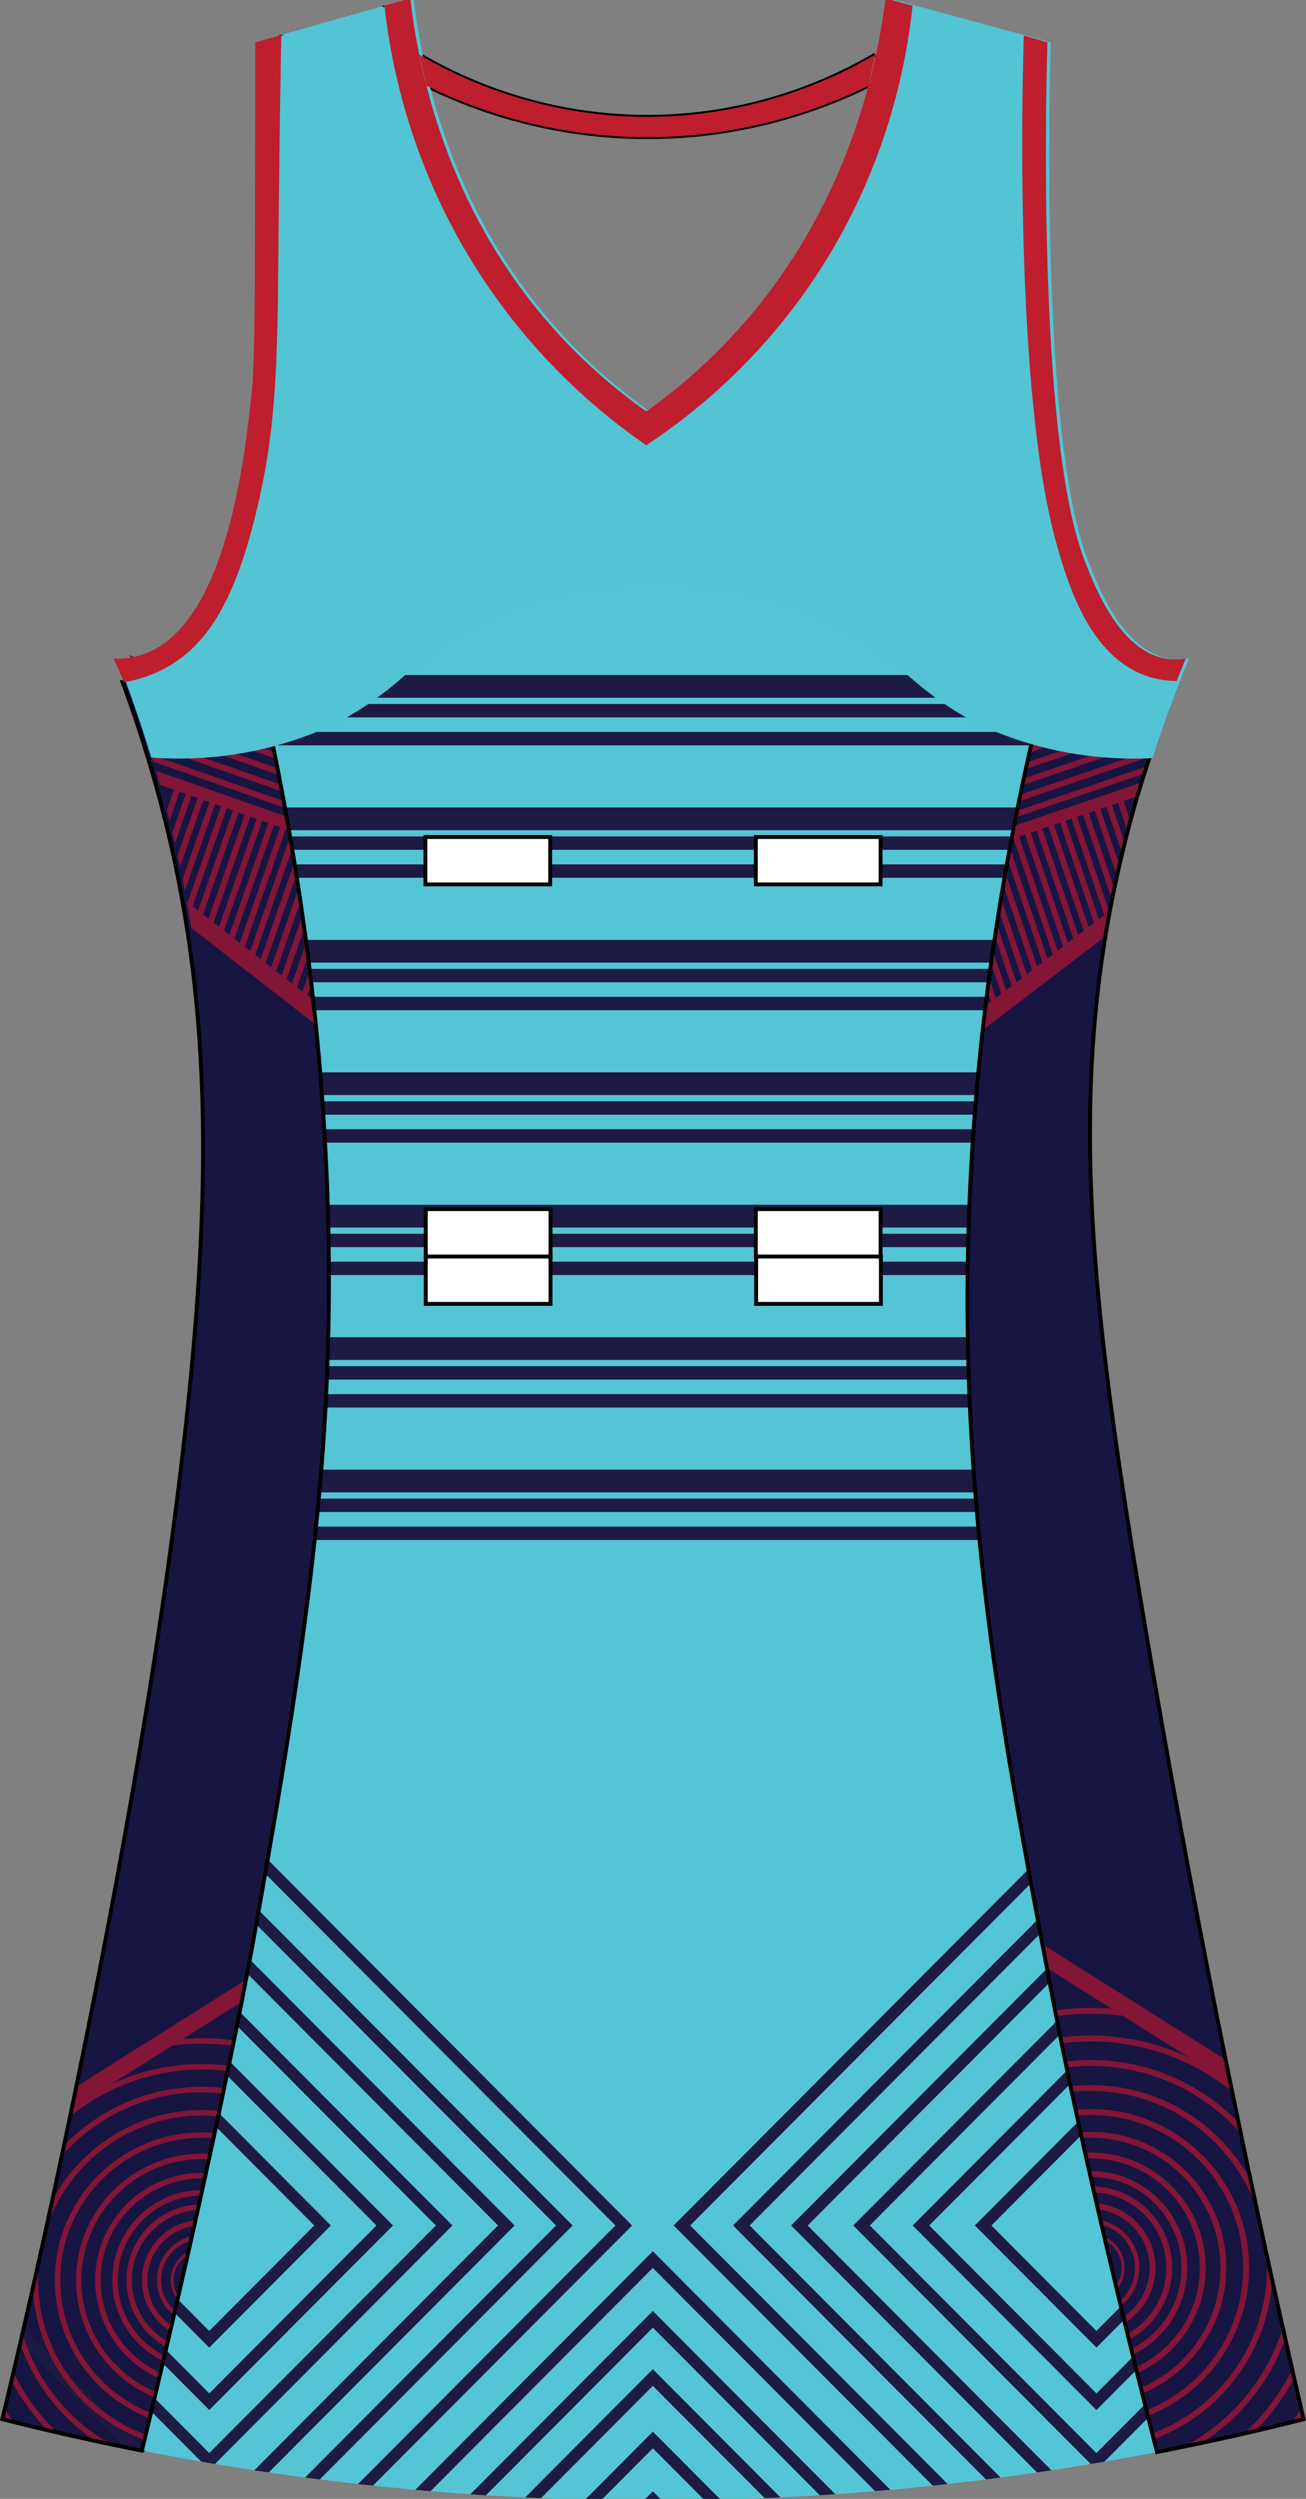 <?xml version="1.0" encoding="utf-8"?>
<!-- Generator: Adobe Illustrator 19.1.0, SVG Export Plug-In . SVG Version: 6.00 Build 0)  -->
<svg version="1.1" id="Layer_1" xmlns="http://www.w3.org/2000/svg" xmlns:xlink="http://www.w3.org/1999/xlink" x="0px" y="0px"
	 viewBox="0 0 335.2 641.14" style="enable-background:new 0 0 335.2 641.14;" xml:space="preserve">
<rect x="0" y="0" width="335.2" height="641.14" fill="#808080" stroke="none"/>
<style type="text/css">
	<![CDATA[
	@font-face{font-family:'codaheavy';src:url('/fonts/coda-heavy-webfont.woff') format('woff')}
	text{font-family:Impact,codaheavy,sans-serif}
	.Colour1.fill{fill:#52C4D4;}
	.Colour2.fill{fill:#1D1A44;}
	.Colour3.fill{fill:#171542;}
	.Colour4.fill{fill:#831537;}
	.Colour5.fill{fill:#54C5D4;}
	.NeckAndArmTrim.fill{fill:#BE1E2D;}
	.st0{fill:url(#SVGID_1_);stroke:#000000;stroke-miterlimit:10;}
	.st1{fill:none;stroke:#000000;stroke-miterlimit:10;}
	.st3{fill:#FFFFFF;stroke:#000000;}
	]]>
</style>
<path class="Colour5 fill" d="M227.31-0.43c13.84,3.76,27.69,7.53,41.53,11.29c-0.2,6.16-2.97,100.85,9.52,132.91
	c2.79,7.17,9.01,23.15,20.77,25.19c2.22,0.39,4.1,0.18,5.19,0c-3.61,8.71-8.5,21.51-12.98,37.35
	c-18.44,65.18-12.74,120.54,2.6,211.1c10.91,64.39,24.26,132.3,40.67,203.28c-41.5,10.53-96.29,20.27-160.94,20.85
	c-70.25,0.63-129.39-9.77-173.06-20.85c1.82-7.43,42.42-174.64,50.19-289.28c3.36-49.63,0.53-88.77-10.38-128.57
	c-3.93-14.34-8.14-25.96-11.25-33.88c1.64,0.07,4.12-0.01,6.92-0.87c22.03-6.76,26.74-50.8,28.55-67.76
	c0.79-7.35,0.82-29.03,0.87-72.1c0.01-7.33,0-13.37,0-17.37C78.77,7.1,92.03,3.33,105.3-0.43c2.1,17.98,9.02,53.37,36.34,84.26
	c8.08,9.14,16.48,16.23,24.23,21.72c7.76-5.52,16.14-12.62,24.23-21.72C217.47,53.05,224.91,17.9,227.31-0.43z"/>
<path class="Colour2 fill" d="M167.56,639.2l-2.36,2.37c1.57,0.01,3.14,0,4.71,0L167.56,639.2z"/>
<path class="Colour2 fill" d="M332.02,609.54l-15.39,15.45c1.87-0.42,3.7-0.84,5.52-1.27l10.65-10.7
	C332.55,611.85,332.29,610.7,332.02,609.54z"/>
<path class="Colour2 fill" d="M329.26,597.36l-31.46,31.58c1.78-0.35,3.56-0.7,5.31-1.06l26.94-27.04
	C329.79,599.68,329.52,598.51,329.26,597.36z"/>
<path class="Colour2 fill" d="M3.2,609.64c-0.29,1.24-0.57,2.4-0.82,3.45l10.59,10.63c1.81,0.42,3.65,0.85,5.51,1.26L3.2,609.64z"/>
<path class="Colour2 fill" d="M84.92,570.99l-31.21-31.33l-31.21,31.33l31.21,31.33L84.92,570.99z M53.71,543.93l26.95,27.06
	l-26.95,27.06l-26.95-27.06L53.71,543.93z M51.67,631.6L8.2,587.96c0.26-1.14,0.52-2.3,0.78-3.48l44.73,44.91l58.16-58.39
	l-58.16-58.39L16.5,549.96c0.38-1.78,0.76-3.59,1.14-5.42l36.07-36.21l62.41,62.66l-60.96,61.2C53.99,632,52.83,631.8,51.67,631.6z
	 M132.08,570.99l-63.12,63.37c-1.24-0.18-2.48-0.37-3.7-0.55l62.57-62.82l-74.11-74.41l-33,33.13c0.36-1.77,0.73-3.56,1.09-5.37
	l31.91-32.04L132.08,570.99z M167.56,592.92l46.83,47.02c-1.33,0.09-2.64,0.19-3.98,0.28l-42.85-43.02l-42.86,43.03
	c-1.34-0.08-2.67-0.17-3.99-0.27L167.56,592.92z M167.56,623.89l17.39,17.46c-1.38,0.04-2.79,0.05-4.18,0.07l-13.21-13.26
	l-13.23,13.28c-1.39-0.03-2.77-0.06-4.16-0.1L167.56,623.89z M53.71,618.34l-42.72-42.89c0.25-1.15,0.51-2.31,0.77-3.5l41.95,42.12
	l42.91-43.08l-42.91-43.08L12.3,569.49c0.39-1.78,0.79-3.61,1.19-5.47l40.22-40.38l47.16,47.35L53.71,618.34z M200.33,640.77
	c-1.35,0.07-2.7,0.14-4.06,0.19l-28.71-28.82l-28.71,28.82c-1.36-0.06-2.72-0.11-4.07-0.18l32.78-32.91L200.33,640.77z
	 M228.52,638.81c-1.3,0.12-2.61,0.23-3.92,0.34l-57.05-57.27l-57.06,57.29c-1.31-0.11-2.61-0.23-3.91-0.34l60.97-61.22
	L228.52,638.81z M95.72,637.75c-1.28-0.14-2.56-0.28-3.84-0.42l66.08-66.34L53.71,466.32l-25.58,25.69c0.33-1.75,0.66-3.5,0.99-5.26
	l24.6-24.69l108.51,108.94L95.72,637.75z M243.23,637.33c-1.27,0.14-2.56,0.28-3.84,0.41l-66.49-66.75l108.51-108.94l25.04,25.14
	c0.33,1.76,0.66,3.51,1,5.27l-26.04-26.14L177.15,570.99L243.23,637.33z M256.81,635.66c-1.25,0.17-2.49,0.34-3.75,0.5l-64.91-65.17
	l93.26-93.63l28.72,28.84c0.35,1.77,0.69,3.54,1.04,5.31l-29.76-29.88l-89.01,89.36L256.81,635.66z M146.97,570.99l-64.91,65.17
	c-1.26-0.16-2.52-0.32-3.77-0.49l64.42-64.68l-89.01-89.36l-29.25,29.36c0.35-1.76,0.69-3.53,1.04-5.32l28.21-28.32L146.97,570.99z
	 M281.41,508.33l36.55,36.7c0.37,1.8,0.77,3.62,1.14,5.42l-37.7-37.85l-58.16,58.39l58.16,58.39l44.96-45.13
	c0.26,1.17,0.51,2.33,0.77,3.5l-43.67,43.85c-1.16,0.2-2.34,0.39-3.51,0.59L219,570.99L281.41,508.33z M313.85,524.88
	c0.36,1.78,0.73,3.58,1.09,5.37l-33.53-33.66l-74.11,74.41l62.56,62.81c-1.23,0.19-2.46,0.37-3.7,0.55l-63.11-63.36l78.37-78.68
	L313.85,524.88z M250.2,570.99l31.21,31.33l31.21-31.33l-31.21-31.33L250.2,570.99z M281.41,598.05l-26.95-27.06l26.95-27.06
	l26.95,27.06L281.41,598.05z M281.41,523.64l40.65,40.81c0.39,1.81,0.77,3.62,1.16,5.44l-41.81-41.98l-42.91,43.08l42.91,43.08
	l42.21-42.37c0.25,1.16,0.51,2.34,0.77,3.5l-42.98,43.14l-47.16-47.35L281.41,523.64z"/>
<path class="Colour2 fill" d="M276.75,179.02H58.45v-5.83h218.3V179.02z M276.75,180.62H58.45v3.44h218.3V180.62z M276.75,187.79H58.45
	v3.44h218.3V187.79z M276.75,207.17H58.45V213h218.3V207.17z M276.75,214.6H58.45v3.44h218.3V214.6z M276.75,221.77H58.45v3.44
	h218.3V221.77z M276.75,241.15H58.45v5.83h218.3V241.15z M276.75,248.58H58.45v3.44h218.3V248.58z M276.75,255.75H58.45v3.44h218.3
	V255.75z M276.75,275.13H58.45v5.83h218.3V275.13z M276.75,282.56H58.45V286h218.3V282.56z M276.75,289.73H58.45v3.44h218.3V289.73z
	 M276.75,309.11H58.45v5.83h218.3V309.11z M276.75,316.54H58.45v3.44h218.3V316.54z M276.75,323.71H58.45v3.44h218.3V323.71z
	 M276.75,343.09H58.45v5.83h218.3V343.09z M276.75,350.52H58.45v3.44h218.3V350.52z M276.75,357.69H58.45v3.44h218.3V357.69z
	 M276.75,377.07H58.45v5.83h218.3V377.07z M276.75,384.5H58.45v3.44h218.3V384.5z M276.75,391.67H58.45v3.44h218.3V391.67z"/>
<path class="st1" d="M98.67,1.45c1.6,14.45,6.57,41.47,24.8,69.35c14.38,22.01,31.28,35.76,42.4,43.44
	c11.12-7.34,27.93-20.47,42.4-41.7C227.72,44,232.69,15.88,234.22,1.45"/>
<path class="st1" d="M72.2,8.96c-0.17,8.95-0.45,25.06-0.65,45.34c-0.34,36.5-0.09,54.28-6.06,78.18
	c-5.05,20.23-11.57,32.87-23.36,39.09c-4,2.11-7.74,3.03-10.38,3.47"/>
<path class="st1" d="M262.78,9.13c-0.25,7.48-2.8,92.53,8.76,131.73c2.66,9.02,8.04,27.27,22.39,32.46
	c3.28,1.18,6.21,1.39,8.06,1.41"/>
<path class="st1" d="M107.61,14.02c8.95,5.27,30.13,16.11,59.12,15.96c28.27-0.15,48.92-10.69,57.87-15.96"/>
<path class="st1" d="M109.45,22c10.2,5.01,29.77,12.96,55.56,13.19c27.06,0.24,47.57-8.13,57.87-13.19"/>
<path class="Colour3 fill" d="M301.69,174.71c-1.86-0.03-4.66-0.28-7.76-1.4c-9.9-3.58-15.54-13.39-18.95-22.09l-0.17,0.72
	c-24,82.72-27.43,150.88-26.31,196.53c1.43,58.03,10.92,107.82,21.63,163.97c9.24,48.44,26.82,116.68,26.82,116.68
	c13.53-2.63,26.1-5.5,37.64-8.42c-16.41-70.98-29.76-138.88-40.67-203.28c-15.34-90.56-21.04-145.91-2.6-211.1
	c3.56-12.57,10.64-31.55,10.66-31.6L301.69,174.71z"/>
<path class="Colour3 fill" d="M31.75,175.05c2.64-0.44,6.39-1.36,10.38-3.47c8.11-4.28,13.72-11.59,18.08-22.32l0.18,0.72
	c26.13,99.49,26.19,177.68,21.97,228.53c-3.4,40.92-11.35,85.72-16.44,114.38c-9.91,55.82-29.5,135.87-29.5,135.87
	c-12.88-2.54-24.84-5.28-35.83-8.07c1.82-7.43,42.42-174.64,50.19-289.28c3.36-49.63,0.53-88.77-10.38-128.57
	c-3.02-11.02-6.21-20.43-8.93-27.8L31.75,175.05z"/>
<path class="Colour4 fill" d="M318.51,547.43c-0.2-0.95-0.41-1.91-0.6-2.86c-9.64-9.88-23.07-16.02-37.9-16.02
	c-2.23,0-4.41,0.15-6.57,0.42c0.1,0.49,0.21,0.99,0.31,1.48c2.05-0.25,4.14-0.39,6.26-0.39
	C295.3,530.06,309.06,536.78,318.51,547.43z"/>
<path class="Colour4 fill" d="M296.57,581.85c0-8.68-6.67-15.82-15.13-16.55c0.12,0.52,0.24,1.04,0.36,1.55
	c7.46,0.89,13.27,7.27,13.27,15c0,5.25-2.68,9.87-6.73,12.59c0.13,0.52,0.25,1.03,0.37,1.54
	C293.42,593.03,296.57,587.81,296.57,581.85z"/>
<path class="Colour4 fill" d="M322.54,566.52c-0.5-2.34-0.98-4.65-1.47-6.99c-7.92-14.62-23.35-24.56-41.05-24.56
	c-1.77,0-3.52,0.11-5.24,0.3c0.11,0.49,0.21,0.99,0.32,1.48c1.62-0.18,3.26-0.27,4.93-0.27
	C299.57,536.48,316.26,549.02,322.54,566.52z"/>
<path class="Colour4 fill" d="M292.43,581.85c0-6.03-4.3-11.08-9.98-12.22c0.1,0.41,0.19,0.82,0.29,1.24c4.91,1.23,8.56,5.68,8.56,10.98
	c0,3.43-1.53,6.5-3.93,8.58c0.1,0.41,0.2,0.82,0.29,1.22C290.56,589.36,292.43,585.82,292.43,581.85z"/>
<path class="Colour4 fill" d="M283.44,573.88c0.08,0.34,0.16,0.69,0.24,1.03c2.48,1.33,4.19,3.92,4.19,6.94c0,1.7-0.55,3.27-1.47,4.56
	c0.08,0.34,0.16,0.67,0.24,1c1.25-1.51,2.01-3.44,2.01-5.56C288.66,578.28,286.51,575.22,283.44,573.88z"/>
<path class="Colour4 fill" d="M288.21,517.21l-2.9-1.83c-1.75-0.14-3.51-0.23-5.3-0.23c-3.13,0-6.21,0.23-9.22,0.66
	c0.1,0.49,0.19,0.99,0.29,1.49c2.92-0.41,5.9-0.63,8.93-0.63C282.79,516.66,285.52,516.87,288.21,517.21z"/>
<path class="Colour4 fill" d="M316.28,536.66c-0.14-0.68-0.27-1.35-0.41-2.02l-10.62-6.7c-7.66-3.63-16.21-5.68-25.24-5.68
	c-2.66,0-5.27,0.19-7.83,0.54c0.1,0.49,0.2,0.99,0.3,1.48c2.47-0.32,4.98-0.51,7.53-0.51C293.74,523.78,306.35,528.61,316.28,536.66
	z"/>
<path class="Colour4 fill" d="M331.69,607.88c-3.12,6.22-7.32,11.81-12.36,16.5c0.97-0.22,1.9-0.45,2.85-0.67
	c3.94-4,7.33-8.56,10.02-13.54C332.04,609.4,331.86,608.64,331.69,607.88z"/>
<path class="Colour4 fill" d="M326.58,585.05c-0.53-2.39-1.05-4.77-1.57-7.15c0.11,1.3,0.18,2.62,0.18,3.95
	c0,19.46-12.27,36.09-29.45,42.52c0.13,0.53,0.26,1.02,0.37,1.46C312.99,619.58,325.31,603.82,326.58,585.05z"/>
<path class="Colour4 fill" d="M300.84,581.85c0-11.39-9.11-20.66-20.4-20.89c0.12,0.51,0.23,1.02,0.35,1.53
	c10.29,0.42,18.54,8.93,18.54,19.37c0,7.28-4.02,13.63-9.94,16.95c0.12,0.51,0.25,1.02,0.37,1.52
	C296.35,596.8,300.84,589.84,300.84,581.85z"/>
<path class="Colour4 fill" d="M331.53,621.45c0.76-0.19,1.54-0.38,2.29-0.57c0.21-0.29,0.42-0.58,0.62-0.88
	c-0.15-0.67-0.3-1.32-0.45-1.99C333.21,619.19,332.39,620.34,331.53,621.45z"/>
<path class="Colour4 fill" d="M320.59,581.85c0-22.46-18.2-40.73-40.58-40.73c-1.33,0-2.65,0.07-3.94,0.2c0.11,0.5,0.22,0.99,0.32,1.49
	c1.19-0.11,2.4-0.17,3.62-0.17c21.54,0,39.07,17.6,39.07,39.22c0,16.59-10.32,30.8-24.85,36.52c0.13,0.51,0.25,1,0.37,1.48
	C309.79,613.95,320.59,599.14,320.59,581.85z"/>
<path class="Colour4 fill" d="M329.27,597.22c-4.1,13.21-13.34,24.16-25.36,30.49c1.55-0.32,3.11-0.64,4.63-0.96
	c9.75-6.27,17.35-15.63,21.37-26.72C329.7,599.1,329.48,598.16,329.27,597.22z"/>
<path class="Colour4 fill" d="M304.73,581.85c0-13.68-11.09-24.82-24.72-24.82c-0.15,0-0.3,0.02-0.45,0.02c0.11,0.5,0.23,1,0.34,1.49
	c0.04,0,0.07-0.01,0.11-0.01c12.8,0,23.22,10.46,23.22,23.31c0,9.12-5.26,17.01-12.88,20.84c0.12,0.51,0.25,1,0.37,1.5
	C298.99,600.17,304.73,591.68,304.73,581.85z"/>
<path class="Colour4 fill" d="M314.75,581.85c0-19.23-15.58-34.87-34.74-34.87c-0.9,0-1.79,0.05-2.68,0.11c0.11,0.5,0.22,0.99,0.33,1.49
	c0.78-0.05,1.56-0.09,2.35-0.09c18.32,0,33.23,14.97,33.23,33.36c0,13.85-8.45,25.75-20.44,30.79c0.12,0.5,0.25,0.99,0.37,1.48
	C305.82,608.9,314.75,596.4,314.75,581.85z"/>
<path class="Colour4 fill" d="M309.46,581.85c0-16.3-13.21-29.57-29.45-29.57c-0.51,0-1,0.05-1.51,0.08c0.11,0.5,0.22,1,0.33,1.49
	c0.39-0.02,0.78-0.06,1.17-0.06c15.41,0,27.95,12.59,27.95,28.06c0,11.36-6.77,21.14-16.45,25.55c0.12,0.51,0.25,1,0.37,1.5
	C302.22,604.3,309.46,593.91,309.46,581.85z"/>
<path class="Colour4 fill" d="M270.37,167.96c0.15-0.58,0.31-1.17,0.47-1.76l10.14-3.46c0.3,0.43,0.61,0.86,0.93,1.28L270.37,167.96z
	 M284.46,166.99c-0.38-0.39-0.75-0.8-1.11-1.22l-13.62,4.65c-0.15,0.58-0.3,1.17-0.45,1.75L284.46,166.99z M287.58,169.78
	c-0.47-0.36-0.93-0.74-1.37-1.13l-17.57,6.01c-0.15,0.58-0.29,1.16-0.43,1.74L287.58,169.78z M279.76,160.91
	c-0.27-0.44-0.54-0.88-0.79-1.32l-6.97,2.38c-0.16,0.59-0.32,1.17-0.48,1.76L279.76,160.91z M283.35,154.87
	c-0.03-0.06-0.07-0.12-0.1-0.18C283.28,154.75,283.31,154.81,283.35,154.87z M291.55,172.27c-0.61-0.3-1.2-0.64-1.78-0.99
	l-22.17,7.58c-0.14,0.58-0.29,1.16-0.43,1.74L291.55,172.27z M294.02,171.42l6.64-2.27c-0.49-0.03-1-0.09-1.54-0.18
	c-0.51-0.09-1-0.24-1.49-0.38l-3,1.03C294.43,170.22,294.23,170.82,294.02,171.42z M266.15,184.79L303,172.2
	c0.26-0.64,0.51-1.25,0.75-1.85l-37.19,12.71C266.42,183.64,266.29,184.21,266.15,184.79z M285.58,158.56
	c-0.17-0.26-0.34-0.51-0.5-0.77C285.24,158.05,285.41,158.31,285.58,158.56z M301.96,174.8l-36.39,12.44
	c-0.13,0.58-0.28,1.16-0.41,1.74l36.08-12.33C301.49,176.02,301.72,175.41,301.96,174.8z M299.57,181.06
	c0.23-0.62,0.46-1.23,0.68-1.83l-35.65,12.18c-0.13,0.58-0.26,1.15-0.39,1.73L299.57,181.06z M277.92,157.69
	c-0.24-0.45-0.46-0.91-0.69-1.36l-4.05,1.39c-0.16,0.59-0.34,1.18-0.5,1.77L277.92,157.69z M287.76,161.53
	c-0.05-0.06-0.09-0.12-0.14-0.18C287.67,161.42,287.72,161.48,287.76,161.53z M290.66,164.57c-0.13-0.12-0.26-0.24-0.39-0.36
	C290.4,164.34,290.53,164.46,290.66,164.57z M293.3,166.6c0.26,0.17,0.53,0.32,0.8,0.48C293.83,166.92,293.56,166.77,293.3,166.6z
	 M262.4,201.46l34.06-11.64c0.21-0.61,0.41-1.21,0.62-1.81l-34.32,11.73C262.65,200.31,262.53,200.88,262.4,201.46z M261.54,205.6
	l33.49-11.45c0.2-0.6,0.39-1.21,0.58-1.79l-33.73,11.53C261.77,204.46,261.66,205.03,261.54,205.6z M294.22,196.68l-33.17,11.34
	c-0.11,0.57-0.23,1.14-0.35,1.71l32.96-11.26C293.85,197.86,294.04,197.27,294.22,196.68z M263.29,197.31l34.69-11.86
	c0.22-0.62,0.43-1.22,0.65-1.82l-34.96,11.95C263.54,196.16,263.41,196.74,263.29,197.31z"/>
<path class="Colour4 fill" d="M275.49,240.86l-9.4-27.73l1.42-0.49l9.24,27.26L275.49,240.86z M286.95,206l2.49,7.34
	c0.23-0.87,0.46-1.75,0.7-2.63l-1.76-5.2L286.95,206z M284.68,233.84l-8.23-24.26l-1.42,0.49l8.39,24.73l-2.14,1.63l0.76-0.58
	l-8.56-25.26l-1.42,0.49l8.73,25.73l-1.38,1.05l-8.9-26.26l-1.43,0.49l9.06,26.73l0.06-0.05l-6.76,5.17l0.03-0.03l-9.92-29.26
	l-1.42,0.49l10.08,29.73l-2.37,1.81l0.99-0.76l-9.63-28.4c-0.19,1.02-0.37,2.04-0.56,3.05l8.92,26.32l-1.38,1.05l-8.15-24.02
	c-0.18,1.04-0.36,2.07-0.54,3.11l7.42,21.88l-4.69,3.59l0.67-0.51l-5.04-14.88c-0.17,1.08-0.33,2.16-0.49,3.24l4.27,12.61
	l-1.38,1.05l-3.42-10.1c-0.16,1.11-0.31,2.21-0.47,3.31l2.63,7.75l-1.38,1.05l-1.75-5.16c-0.15,1.14-0.29,2.27-0.44,3.4l0.93,2.73
	l0.45-0.35l-1.86,1.42c-0.26,2.1-0.5,4.19-0.73,6.25l31.53-24.09c0.36-2.19,0.75-4.38,1.16-6.58l-1,0.76L284.68,233.84z
	 M280.99,208.03l5.7,16.8c0.2-0.93,0.42-1.87,0.64-2.8l-4.91-14.49L280.99,208.03z M278.01,209.05l7.41,21.86
	c0.19-0.97,0.4-1.94,0.6-2.92l-6.59-19.43L278.01,209.05z M283.97,207.02l4.06,11.97c0.22-0.9,0.45-1.81,0.67-2.71l-3.31-9.75
	L283.97,207.02z M263.54,249.99l-6.62-19.52c-0.18,1.06-0.35,2.12-0.52,3.17l5.87,17.31L263.54,249.99z M272.85,242.88l1.26-0.97
	l-9.58-28.26l-1.43,0.49L272.85,242.88z M291.92,204.3c0.35-1.2,0.7-2.39,1.05-3.55l-32.7,11.17c-0.22,1.14-0.44,2.28-0.65,3.41
	L291.92,204.3z"/>
<g>
	<path class="Colour4 fill" d="M315.87,534.64l-47.17-29.72c-0.39-2.03-0.77-4.06-1.15-6.08l47.09,29.67L315.87,534.64z"/>
</g>
<path class="Colour4 fill" d="M3.88,621.89c-0.71-0.18-1.43-0.35-2.14-0.53c-0.19-0.27-0.39-0.54-0.58-0.82
	c0.14-0.62,0.28-1.23,0.42-1.85C2.32,619.78,3.09,620.85,3.88,621.89z"/>
<path class="Colour2 fill" d="M32.02,627.89c1.75,0.36,3.52,0.71,5.31,1.06L6.02,597.52c-0.27,1.19-0.54,2.36-0.8,3.47L32.02,627.89z"/>
<path class="Colour4 fill" d="M16,552.98c0.18-0.88,0.38-1.78,0.56-2.66c8.97-9.2,21.47-14.92,35.28-14.92c2.07,0,4.11,0.14,6.11,0.39
	c-0.1,0.46-0.19,0.92-0.29,1.38c-1.91-0.23-3.85-0.37-5.83-0.37C37.6,536.82,24.8,543.07,16,552.98z"/>
<path class="Colour4 fill" d="M36.42,585.02c0-8.08,6.21-14.73,14.08-15.41c-0.11,0.48-0.22,0.97-0.33,1.45
	c-6.94,0.83-12.35,6.77-12.35,13.96c0,4.88,2.49,9.19,6.27,11.71c-0.12,0.48-0.23,0.96-0.35,1.43
	C39.36,595.43,36.42,590.57,36.42,585.02z"/>
<path class="Colour4 fill" d="M12.25,570.75c0.47-2.18,0.91-4.33,1.37-6.51c7.37-13.6,21.73-22.86,38.21-22.86c1.65,0,3.28,0.1,4.88,0.28
	c-0.1,0.46-0.2,0.92-0.29,1.38c-1.51-0.16-3.04-0.26-4.58-0.26C33.63,542.79,18.1,554.47,12.25,570.75z"/>
<path class="Colour4 fill" d="M40.28,585.02c0-5.62,4-10.31,9.29-11.37c-0.09,0.38-0.18,0.77-0.27,1.15c-4.57,1.14-7.97,5.29-7.97,10.22
	c0,3.19,1.42,6.05,3.66,7.98c-0.09,0.38-0.18,0.76-0.27,1.14C42.02,592.01,40.28,588.72,40.28,585.02z"/>
<path class="Colour4 fill" d="M48.65,577.61c-0.07,0.32-0.15,0.64-0.22,0.96c-2.31,1.24-3.9,3.65-3.9,6.46c0,1.58,0.51,3.04,1.37,4.24
	c-0.07,0.31-0.15,0.62-0.22,0.93c-1.17-1.4-1.87-3.21-1.87-5.17C43.79,581.7,45.79,578.85,48.65,577.61z"/>
<path class="Colour4 fill" d="M44.21,524.85l2.7-1.7c1.63-0.13,3.27-0.22,4.93-0.22c2.91,0,5.78,0.22,8.59,0.61
	c-0.09,0.46-0.18,0.92-0.27,1.38c-2.72-0.38-5.49-0.59-8.32-0.59C49.25,524.34,46.71,524.53,44.21,524.85z"/>
<path class="Colour4 fill" d="M18.08,542.96c0.13-0.63,0.25-1.25,0.38-1.88l9.89-6.23c7.13-3.38,15.09-5.28,23.49-5.28
	c2.47,0,4.9,0.18,7.29,0.5c-0.09,0.46-0.19,0.92-0.28,1.38c-2.3-0.3-4.63-0.47-7.01-0.47C39.06,530.97,27.32,535.47,18.08,542.96z"
	/>
<path class="Colour4 fill" d="M3.73,609.25c2.91,5.79,6.81,10.99,11.5,15.36c-0.9-0.21-1.77-0.42-2.66-0.62
	c-3.67-3.73-6.82-7.96-9.33-12.61C3.41,610.67,3.57,609.96,3.73,609.25z"/>
<path class="Colour4 fill" d="M8.49,588c0.49-2.22,0.97-4.44,1.46-6.66c-0.1,1.21-0.17,2.44-0.17,3.68c0,18.11,11.42,33.6,27.41,39.58
	c-0.12,0.49-0.24,0.95-0.35,1.36C21.14,620.15,9.67,605.47,8.49,588z"/>
<path class="Colour4 fill" d="M32.45,585.02c0-10.6,8.48-19.23,18.99-19.45c-0.11,0.48-0.22,0.95-0.33,1.42
	c-9.58,0.39-17.26,8.31-17.26,18.03c0,6.78,3.74,12.69,9.26,15.78c-0.12,0.48-0.23,0.95-0.34,1.41
	C36.63,598.93,32.45,592.46,32.45,585.02z"/>
<path class="Colour4 fill" d="M14.07,585.02c0-20.91,16.94-37.92,37.77-37.92c1.24,0,2.46,0.06,3.67,0.18c-0.1,0.46-0.2,0.92-0.3,1.39
	c-1.11-0.1-2.23-0.16-3.37-0.16c-20.05,0-36.37,16.38-36.37,36.51c0,15.44,9.6,28.67,23.13,34c-0.12,0.47-0.23,0.93-0.35,1.37
	C24.12,614.9,14.07,601.12,14.07,585.02z"/>
<path class="Colour4 fill" d="M5.98,599.33c3.82,12.3,12.42,22.49,23.61,28.39c-1.45-0.3-2.89-0.59-4.31-0.89
	c-9.08-5.83-16.15-14.55-19.89-24.87C5.59,601.08,5.79,600.2,5.98,599.33z"/>
<path class="Colour4 fill" d="M28.83,585.02c0-12.74,10.32-23.1,23.01-23.1c0.14,0,0.28,0.02,0.42,0.02c-0.11,0.46-0.21,0.93-0.32,1.39
	c-0.03,0-0.07-0.01-0.1-0.01c-11.92,0-21.61,9.73-21.61,21.7c0,8.49,4.89,15.84,11.99,19.4c-0.12,0.47-0.23,0.93-0.34,1.39
	C34.17,602.07,28.83,594.17,28.83,585.02z"/>
<path class="Colour4 fill" d="M19.51,585.02c0-17.9,14.5-32.46,32.33-32.46c0.84,0,1.67,0.04,2.49,0.11c-0.1,0.46-0.2,0.92-0.31,1.39
	c-0.72-0.05-1.45-0.09-2.19-0.09c-17.06,0-30.93,13.93-30.93,31.06c0,12.89,7.86,23.97,19.02,28.66c-0.12,0.47-0.23,0.93-0.34,1.38
	C27.82,610.2,19.51,598.57,19.51,585.02z"/>
<path class="Colour4 fill" d="M24.42,585.02c0-15.18,12.3-27.52,27.42-27.52c0.47,0,0.93,0.05,1.4,0.07c-0.1,0.46-0.21,0.93-0.31,1.39
	c-0.36-0.02-0.72-0.06-1.09-0.06c-14.34,0-26.02,11.72-26.02,26.12c0,10.57,6.3,19.67,15.32,23.78c-0.12,0.47-0.23,0.93-0.34,1.39
	C31.17,605.92,24.42,596.25,24.42,585.02z"/>
<path class="Colour4 fill" d="M18.46,541.08l43.9-27.67c0.36-1.89,0.72-3.78,1.07-5.66l-43.83,27.62L18.46,541.08z"/>
<path class="Colour4 fill" d="M51.6,160.41c0.33-0.42,0.64-0.86,0.96-1.29l10.3,3.62c0.15,0.6,0.31,1.2,0.46,1.79L51.6,160.41z
	 M64.4,168.83c-0.15-0.59-0.3-1.19-0.45-1.79l-13.84-4.86c-0.37,0.42-0.75,0.83-1.14,1.23L64.4,168.83z M65.46,173.14
	c-0.14-0.59-0.28-1.18-0.43-1.78l-17.86-6.27c-0.46,0.39-0.93,0.77-1.41,1.14L65.46,173.14z M62.19,160.2
	c-0.16-0.6-0.31-1.2-0.47-1.8l-7.08-2.49c-0.27,0.45-0.54,0.9-0.82,1.34L62.19,160.2z M66.49,177.43c-0.14-0.59-0.28-1.19-0.43-1.78
	l-22.53-7.91c-0.59,0.35-1.2,0.69-1.82,0.99L66.49,177.43z M67.08,179.94l-33.86-11.86c0.25,0.61,0.5,1.24,0.75,1.89l33.51,11.74
	C67.34,181.12,67.21,180.53,67.08,179.94z M31.79,173.11l36.66,12.87c-0.13-0.59-0.27-1.18-0.4-1.77l-36.98-12.98
	C31.31,171.84,31.55,172.47,31.79,173.11z M69.38,190.24c-0.13-0.59-0.25-1.17-0.38-1.76l-36.23-12.71
	c0.23,0.61,0.45,1.23,0.68,1.87L69.38,190.24z M61.05,155.87c-0.16-0.6-0.33-1.2-0.5-1.8l-4.12-1.45c-0.23,0.46-0.47,0.92-0.71,1.38
	L61.05,155.87z M70.8,196.97l-34.87-12.24c0.21,0.61,0.41,1.22,0.62,1.85l34.62,12.15C71.04,198.14,70.92,197.55,70.8,196.97z
	 M71.67,201.2l-34.28-12.03c0.19,0.6,0.39,1.22,0.58,1.83l34.04,11.95C71.89,202.37,71.78,201.79,71.67,201.2z M39.33,195.41
	l33.5,11.76c-0.11-0.58-0.23-1.17-0.34-1.75l-33.71-11.83C38.96,194.19,39.14,194.8,39.33,195.41z M69.92,192.73l-35.53-12.47
	c0.22,0.61,0.43,1.23,0.65,1.86l35.26,12.37C70.17,193.9,70.04,193.31,69.92,192.73z"/>
<path class="Colour4 fill" d="M56.22,237.78l9.64-27.7l1.45,0.51l-9.81,28.18L56.22,237.78z M44.66,202.63l-1.84,5.28
	c0.23,0.9,0.47,1.79,0.69,2.69l2.6-7.46L44.66,202.63z M48.97,232.15l-1.01-0.79c0.4,2.24,0.78,4.48,1.13,6.71l31.93,24.82
	c-0.22-2.11-0.45-4.23-0.69-6.38l-1.89-1.47l0.46,0.36l0.97-2.77c-0.14-1.15-0.27-2.3-0.42-3.46l-1.83,5.24l-1.4-1.09l2.74-7.87
	c-0.15-1.12-0.29-2.25-0.45-3.38l-3.57,10.26l-1.4-1.09l4.46-12.81c-0.16-1.1-0.31-2.2-0.48-3.3l-5.26,15.12l0.68,0.53l-4.75-3.69
	l7.74-22.24c-0.17-1.05-0.34-2.11-0.52-3.17l-8.5,24.41l-1.4-1.09l9.31-26.74c-0.18-1.04-0.35-2.07-0.54-3.12l-10.05,28.86l1,0.78
	l-2.4-1.86l10.52-30.22l-1.45-0.51l-10.35,29.73l0.03,0.03l-6.85-5.32l0.07,0.05l9.46-27.17l-1.45-0.51l-9.29,26.68l-1.4-1.09
	l9.11-26.15l-1.45-0.51l-8.94,25.67l0.77,0.6l-2.17-1.68l8.75-25.14l-1.45-0.51l-8.58,24.65L48.97,232.15z M50.72,204.76
	l-5.13,14.72c0.21,0.95,0.43,1.91,0.63,2.86l5.95-17.08L50.72,204.76z M53.74,205.82l-6.88,19.75c0.2,0.99,0.4,1.99,0.59,2.98
	l7.74-22.22L53.74,205.82z M47.69,203.7l-3.45,9.91c0.22,0.92,0.45,1.85,0.66,2.77l4.24-12.17L47.69,203.7z M70.87,249.17l6.13-17.6
	c-0.16-1.07-0.33-2.15-0.5-3.23l-6.91,19.83L70.87,249.17z M70.34,211.65l-1.45-0.51l-10,28.71l1.28,0.99L70.34,211.65z
	 M73.88,212.89c-0.21-1.16-0.42-2.32-0.64-3.48l-33.23-11.66c0.35,1.19,0.69,2.4,1.04,3.63L73.88,212.89z"/>
<path class="st1" d="M301.69,174.71c-1.86-0.03-4.66-0.28-7.76-1.4c-9.9-3.58-15.54-13.39-18.95-22.09l-0.17,0.72
	c-24,82.72-27.43,150.88-26.31,196.53c1.43,58.03,10.92,107.82,21.63,163.97c9.24,48.44,26.82,116.68,26.82,116.68
	c13.53-2.63,26.1-5.5,37.64-8.42c-16.41-70.98-29.76-138.88-40.67-203.28c-15.34-90.56-21.04-145.91-2.6-211.1
	c3.56-12.57,10.64-31.55,10.66-31.6L301.69,174.71z"/>
<path class="st1" d="M31.75,175.05c2.64-0.44,6.39-1.36,10.38-3.47c8.11-4.28,13.72-11.59,18.08-22.32l0.18,0.72
	c26.13,99.49,26.19,177.68,21.97,228.53c-3.4,40.92-11.35,85.72-16.44,114.38c-9.91,55.82-29.5,135.87-29.5,135.87
	c-12.88-2.54-24.84-5.28-35.83-8.07c1.82-7.43,42.42-174.64,50.19-289.28c3.36-49.63,0.53-88.77-10.38-128.57
	c-3.02-11.02-6.21-20.43-8.93-27.8L31.75,175.05z"/>
<path class="Colour1 fill" d="M80.87,187.95c9.46-3.78,17.86-9.72,25.27-16.73c13.83-13.07,36.59-21.6,62.33-21.6l0.19,0
	c25.66,0.04,48.34,8.56,62.14,21.6c7.42,7.01,15.81,12.94,25.27,16.73c10.08,4.03,23.54,7.35,39.71,6.57
	c3.38-10.46,6.74-19.12,9.4-25.55c-1.09,0.18-2.97,0.39-5.19,0c-11.75-2.05-17.97-18.02-20.77-25.19
	c-12.49-32.06-9.72-126.75-9.52-132.91c-13.84-3.76-27.69-7.53-41.53-11.29c-2.39,18.33-9.83,53.47-37.21,84.26
	c-8.08,9.09-16.47,16.19-24.23,21.72c-7.75-5.49-16.15-12.58-24.23-21.72c-27.32-30.9-34.24-66.28-36.34-84.26
	C92.9,3.33,79.63,7.1,66.36,10.86c0,4,0.01,10.04,0,17.37c-0.04,43.07-0.08,64.76-0.87,72.1c-1.81,16.96-6.52,61-28.55,67.76
	c-2.8,0.86-5.28,0.93-6.92,0.87c2.47,6.29,5.63,14.93,8.8,25.41C56.03,195.6,70.31,192.17,80.87,187.95z"/>
<g id="FBodyLogos"></g>
<path class="NeckAndArmTrim fill" d="M109.45,22c10.2,5.01,29.77,12.96,55.56,13.19c27.06,0.24,47.57-8.13,57.87-13.19l1.74-7.98
	c-8.95,5.27-29.6,15.8-57.87,15.96c-28.99,0.16-50.17-10.69-59.12-15.96L109.45,22z"/>
<path class="NeckAndArmTrim fill" d="M234.22,1.45c-1.53,14.43-6.5,42.55-25.95,71.09c-14.47,21.23-31.28,34.36-42.4,41.7
	c-11.12-7.68-28.01-21.43-42.4-43.44c-18.23-27.88-23.2-54.9-24.8-69.35l6.63-1.88c2.1,17.98,9.02,53.37,36.34,84.26
	c8.08,9.14,16.48,16.23,24.23,21.72c7.76-5.52,16.14-12.62,24.23-21.72c27.38-30.79,34.82-65.93,37.21-84.26L234.22,1.45z"/>
<path class="NeckAndArmTrim fill" d="M31.75,175.05c2.64-0.44,6.39-1.36,10.38-3.47c11.79-6.23,18.31-18.86,23.36-39.09
	c5.97-23.9,5.71-41.68,6.06-78.18c0.19-20.28,0.47-36.38,0.65-45.34l-6.7,1.9c0,4,0.01,10.04,0,17.37
	c-0.04,43.07-0.08,64.76-0.87,72.1c-1.81,16.96-6.52,61-28.55,67.76c-2.8,0.86-5.28,0.93-6.92,0.87L31.75,175.05z"/>
<path class="NeckAndArmTrim fill" d="M301.99,174.72c-1.85-0.01-4.78-0.22-8.06-1.41c-14.35-5.19-19.73-23.43-22.39-32.46
	c-11.56-39.2-9.01-124.25-8.76-131.73l6.06,1.74c-0.2,6.16-2.97,100.85,9.52,132.91c2.79,7.17,9.01,23.15,20.77,25.19
	c2.22,0.39,4.1,0.18,5.19,0L301.99,174.72z"/>
<g>
	<rect x="109.19" y="214.75" class="st3" width="32.02" height="12.16"/>
	<rect x="193.99" y="214.75" class="st3" width="32.02" height="12.16"/>
	<rect x="194.07" y="322.38" class="st3" width="32.02" height="12.16"/>
	<rect x="109.28" y="322.38" class="st3" width="32.02" height="12.16"/>
	<rect x="109.28" y="310.22" class="st3" width="32.02" height="12.16"/>
	<rect x="193.99" y="310.22" class="st3" width="32.02" height="12.16"/>
</g>
</svg>
